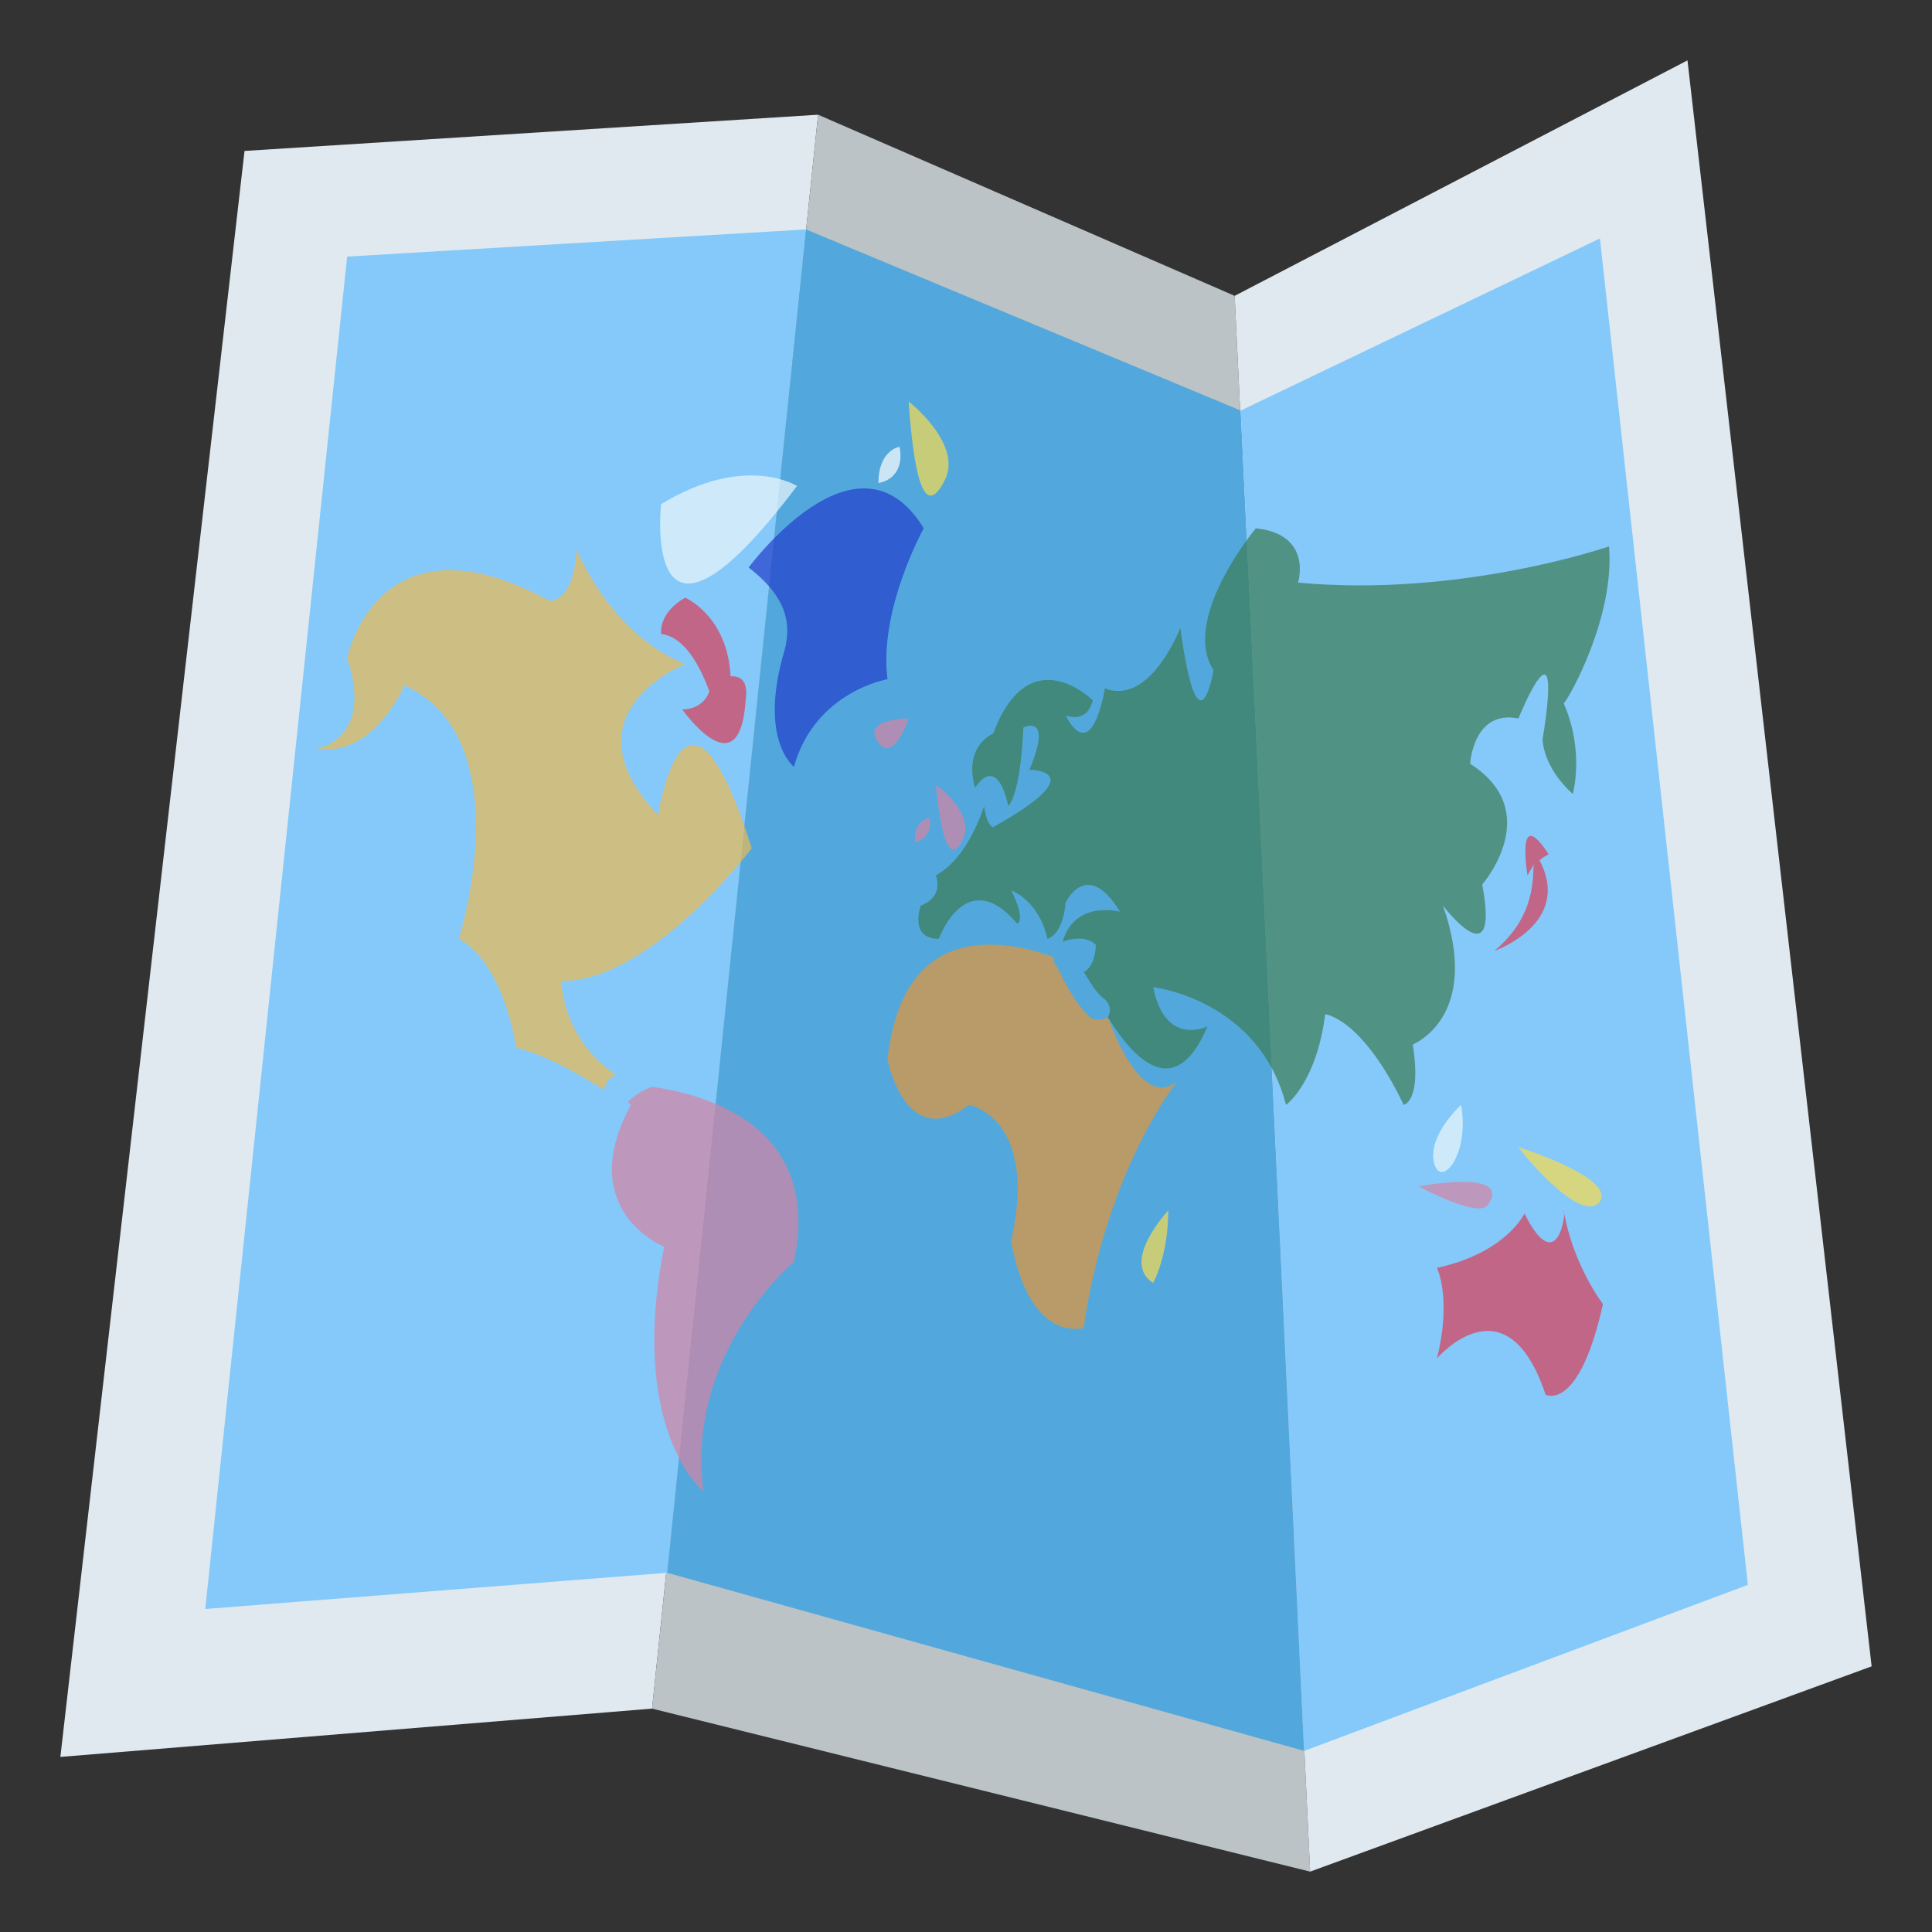 <svg xmlns="http://www.w3.org/2000/svg" xmlns:xlink="http://www.w3.org/1999/xlink" aria-hidden="true" width="100" height="100" style="-ms-transform: rotate(360deg); -webkit-transform: rotate(360deg); transform: rotate(360deg);" preserveAspectRatio="xMidYMid meet" viewBox="0 0 64 64"><rect x="0" y="0" width="64" height="64" fill="#333333" stroke="none"/><path fill="#dfe9ef" d="M21.6 56.6L2 58.2 8.1 5l19-1.2z"/><path fill="#bbc3c7" d="M43.4 62l-21.8-5.4 5.5-52.8 13.8 6z"/><path fill="#dfe9ef" d="M62 55.2L43.4 62 40.9 9.8l15-7.8z"/><path fill="#84c9f9" d="M22.1 52.1L6.8 53.3l4.7-44.8 15.2-.9z"/><path fill="#52a8dc" d="M43.2 58l-21.1-5.9 4.6-44.5 14.4 6z"/><path fill="#84c9f9" d="M57.9 52.5L43.2 58l-2.1-44.4L53 7.9z"/><g opacity=".7"><path d="M21.6 36c-.3.1-.6.3-.8.5l.1.1C19 40.1 22 41.3 22 41.3c-1.2 6.1 1.3 8.1 1.3 8.1-.6-4.6 3-7.6 3-7.6 1-4.7-3.3-5.6-4.7-5.8" fill="#d683a3"/><path d="M20.4 35.6c-1.8-1.2-1.8-3.1-1.8-3.1 3 0 6.3-4.4 6.3-4.4-2.2-7-3.1-1.1-3.1-1.1-3.2-3.4.9-5 .9-5-2.5-1-3.6-3.8-3.6-3.8-.1 1.8-.9 1.7-.9 1.7-5.7-3.1-6.7 1.9-6.7 1.9.9 2.7-1 3-1 3 1.9.3 2.9-2.1 2.9-2.1 3.9 1.8 1.8 8.4 1.8 8.4 1.5.8 1.9 3.6 1.9 3.6 1.1.3 2.1.9 2.9 1.4.1-.3.2-.4.4-.5" fill="#edba53"/><path d="M26.4 16.1s-1.7-1.1-4.5.6c0 0-.7 6.3 4.5-.6" fill="#eef8fb"/><path d="M30.6 17.5c-2.2-3.6-5.8 1.3-5.8 1.3 1.3 1 1.4 1.9 1.2 2.7-.9 3 .3 3.9.3 3.9.7-2.5 3.1-2.9 3.1-2.9-.3-2.3 1.2-5 1.2-5" fill="#223dcb"/><path d="M36.7 33.7c-.2.1-.4.1-.6 0-.5-.5-.8-1.1-1.1-1.7-.1-.1-.1-.2-.1-.3-1.7-.6-5-1.2-5.5 3.4 0 0 .6 3.1 2.7 1.5 0 0 2.3.4 1.4 4.5 0 0 .4 3.2 2.4 2.9 0 0 .5-4.6 3.1-8.2-.1.1-1.1 1.1-2.3-2.1" fill="#e49536"/><path d="M53.3 18.1s-4.9 1.7-10.3 1.2c0 0 .5-1.6-1.4-1.8 0 0-2.5 3-1.4 4.7 0 0-.5 3-1.1-1.4 0 0-1 2.6-2.5 2 0 0-.4 2.6-1.3.9 0 0 .7.3.9-.5 0 0-2.1-2.1-3.3 1.1 0 0-1 .4-.6 1.8 0 0 .7-1.2 1.1.6 0 0 .4-.3.5-2.6 0 0 1-.5.2 1.4 0 0 2.2 0-1.2 1.9 0 0-.2 0-.3-.7 0 0-.5 1.7-1.6 2.3 0 0 .3.7-.5 1 0 0-.4 1.1.6 1.1 0 0 .9-2.5 2.6-.5 0 0 .3-.1-.2-1.1 0 0 .9.3 1.2 1.6 0 0 .5-.1.6-1.2 0 0 .7-1.5 1.8.3 0 0-1.5-.4-1.9 1 0 0 .7-.3 1.1.1 0 0 0 .7-.4.9.2.3.4.7.7.9.2.2.2.4.1.6.8 1.3 2.2 2.9 3.3.3 0 0-1.4.7-1.8-1.3 0 0 3.5.4 4.4 3.9 0 0 1-.7 1.3-3 0 0 1.2.1 2.6 3 0 0 .6-.1.3-2 0 0 2.3-.9 1-4.6 0 0 1.9 2.5 1.3-.7 0 0 2.1-2.4-.4-4 0 0 .1-1.8 1.6-1.5 0 0 1.5-3.7.8.7 0 0 0 .9 1 1.8 0 0 .4-1.4-.3-3 .2-.2 1.7-2.9 1.5-5.2" fill="#3b7c54"/><g fill="#d683a3"><path d="M31.9 27.8c.4-.9-.9-1.8-.9-1.8.2 2 .5 2.6.9 1.8"/><path d="M30.3 27.9s.6-.1.5-.8c0 0-.5 0-.5.8"/><path d="M30.1 23.8s-1.6 0-1 .8c.5.7 1-.8 1-.8"/></g><path d="M38.2 42.5s.5-.9.5-2.4c0 0-1.6 1.7-.5 2.4" fill="#f9dc4f"/><path d="M48.4 36.6s-1.1 1-.9 1.9c.2.9 1.2-.2.9-1.9" fill="#eef8fb"/><path d="M53 39.8c.5-.8-2.7-1.8-2.7-1.8.6.8 2.2 2.5 2.7 1.8" fill="#f9dc4f"/><path d="M49.3 39.9c.8-1.2-2.3-.6-2.3-.6s2 1.1 2.3.6" fill="#d683a3"/><g fill="#db3c56"><path d="M50.5 40.2s-.6 1.3-2.9 1.8c0 0 .5 1 0 3 0 0 2.3-2.7 3.6 1.2 0 0 1.1.6 1.9-3 0 0-1-1.3-1.3-3.1.1 0-.2 2.3-1.3.1"/><path d="M49.5 31.5s2.6-.9 1.5-3c.1-.1.3-.2.3-.2-1.1-1.7-.7.7-.7.7.1-.2.2-.3.2-.4 0 .8-.1 1.9-1.3 2.9"/><path d="M22.6 23.5s1.9 2.7 2.1-.3c.1-.7-.2-.8-.5-.8-.1-2-1.5-2.6-1.5-2.6-.9.5-.8 1.2-.8 1.2.8.1 1.3 1.1 1.6 1.9-.1.3-.4.6-.9.6"/></g><path d="M31.3 15.9c.6-1.2-1.2-2.6-1.2-2.6.2 2.9.6 3.8 1.2 2.6" fill="#f9dc4f"/><path d="M29.8 14.8s-.7.1-.7 1.2c0 0 .9-.1.7-1.2" fill="#fff"/></g></svg>
